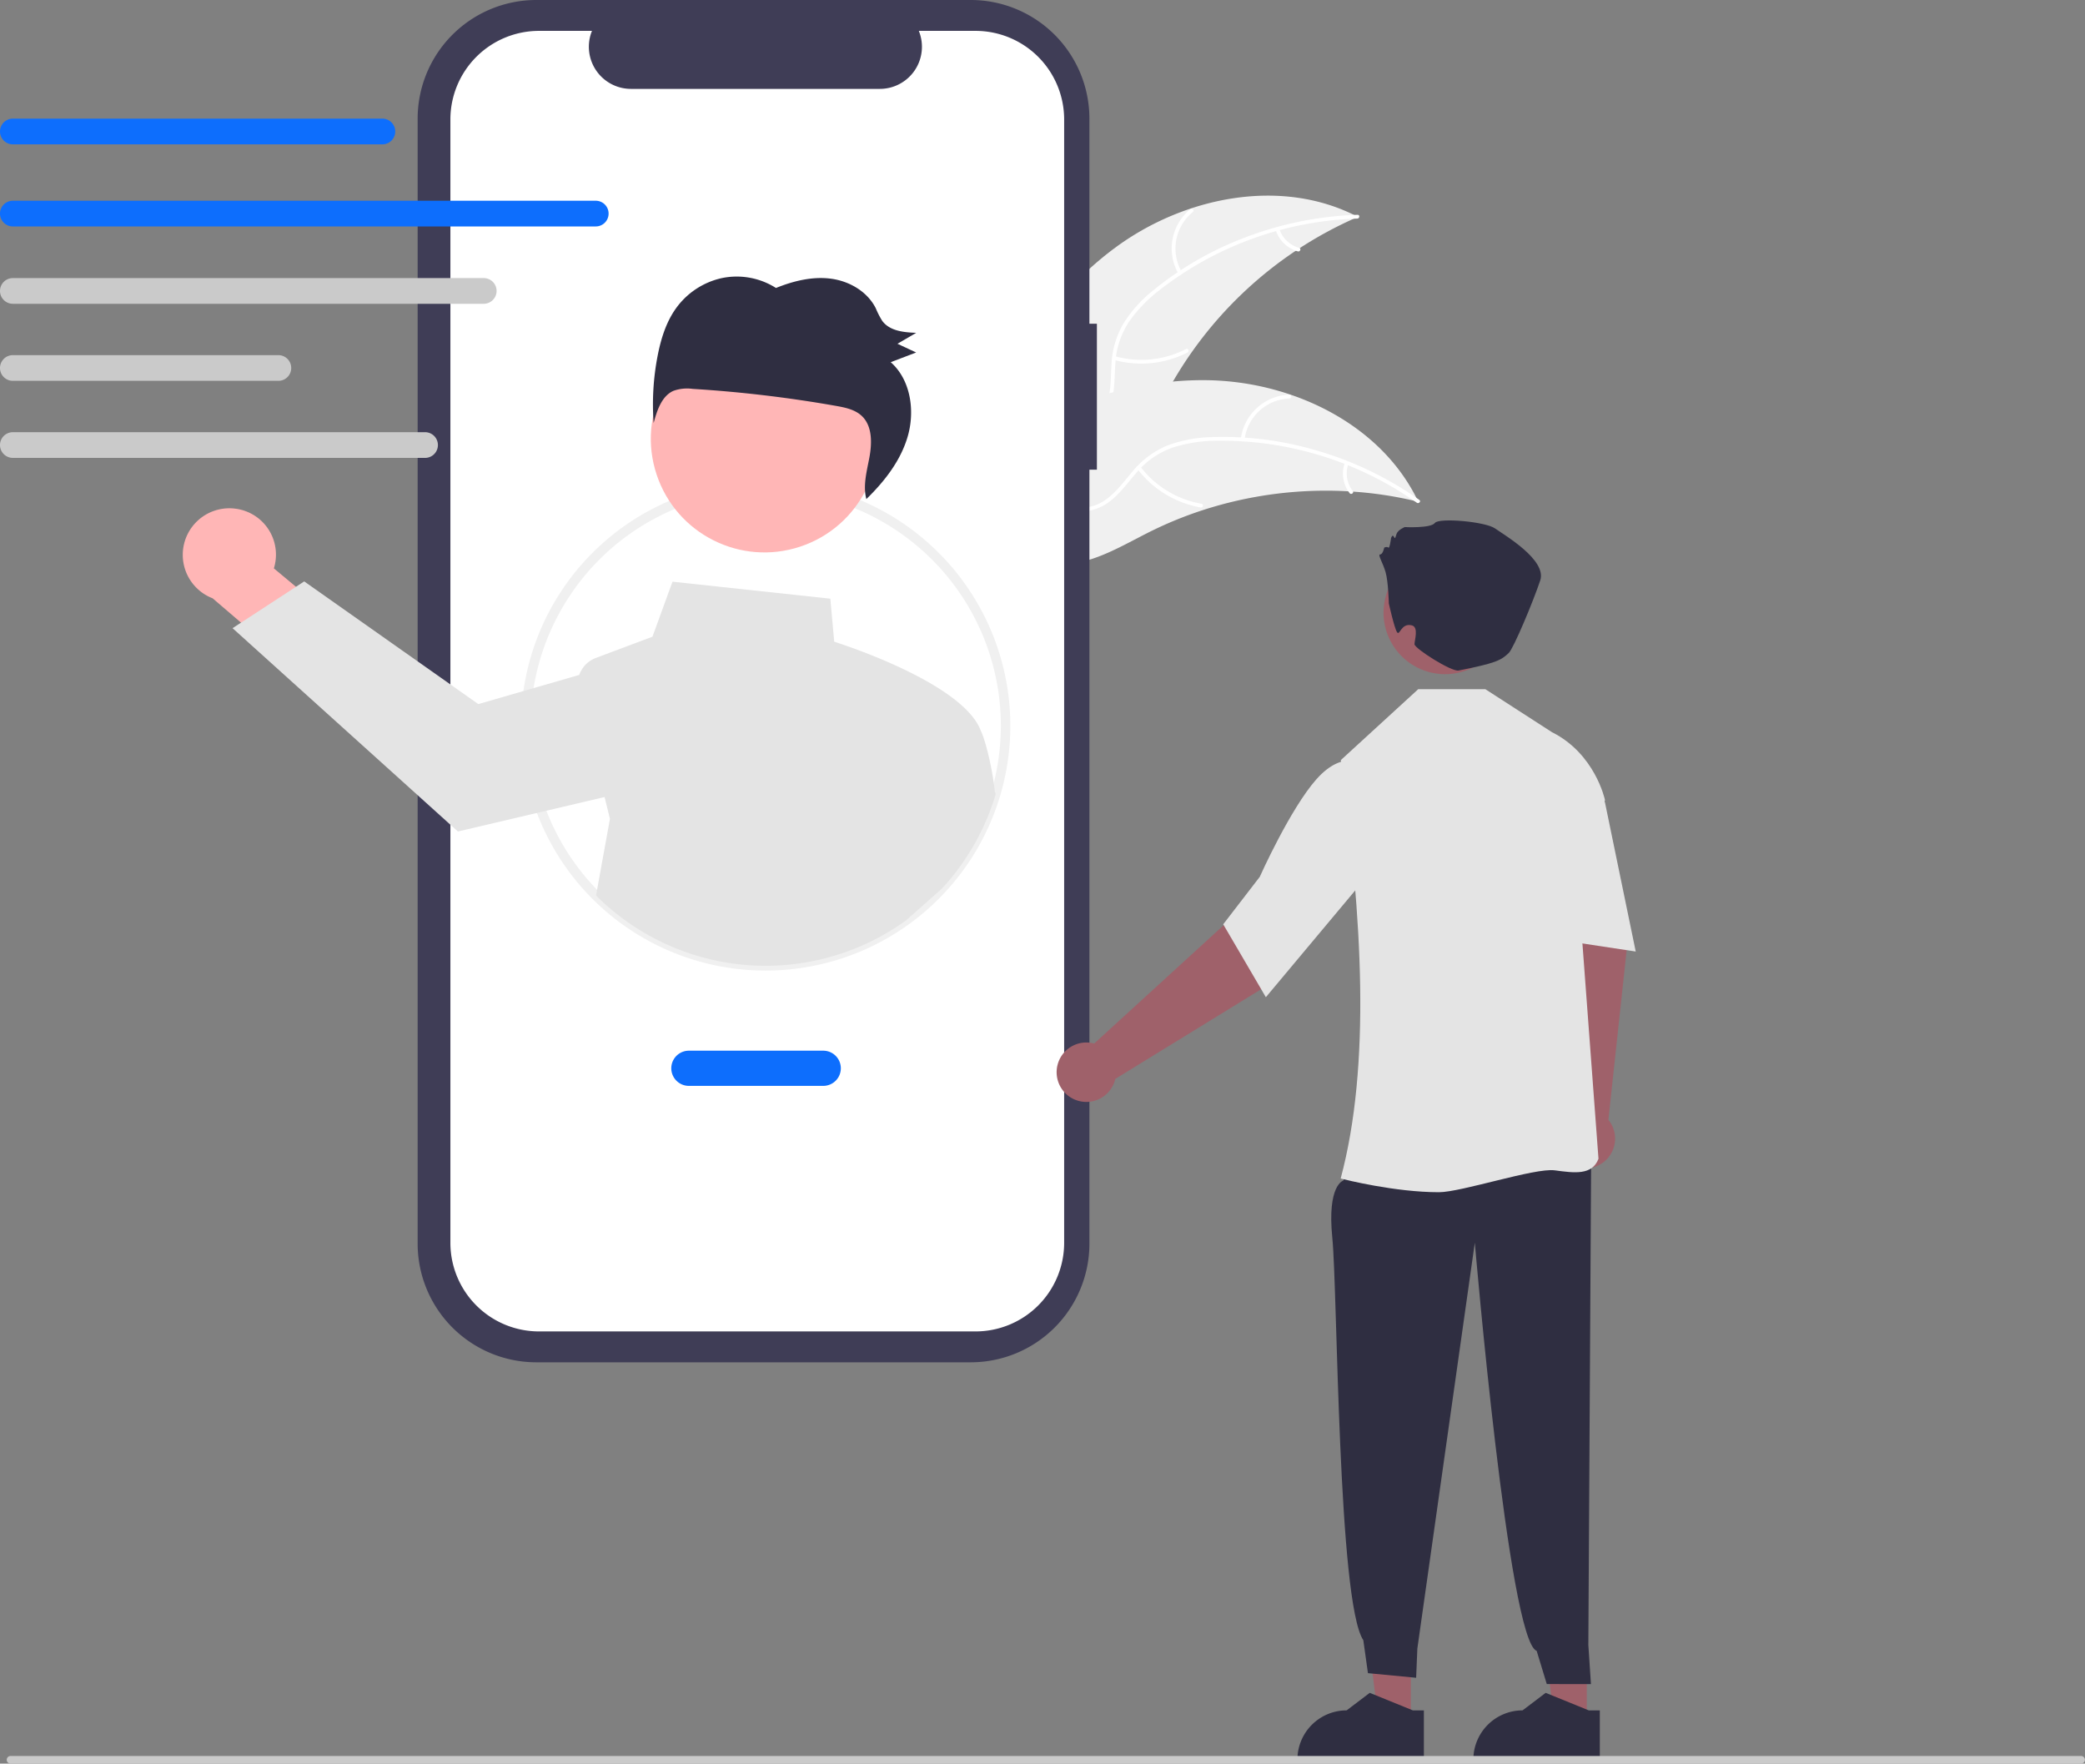 <svg xmlns="http://www.w3.org/2000/svg" data-name="Layer 1" width="651.813" height="551.31" viewBox="0 0 651.813 551.31" xmlns:xlink="http://www.w3.org/1999/xlink"><rect x="0" y="0" width="651.813" height="551.31" fill="#808080" stroke="none"/><path d="M622.711,251.781c21.623-15.974,52.067-22.097,75.887-9.635A123.863,123.863,0,0,0,636.96,300.735c-4.972,10.119-9.449,21.892-19.708,26.569-6.383,2.91-13.917,2.348-20.528-.002-6.61-2.35-12.49-6.342-18.288-10.292l-1.739-.209C587.016,291.976,601.087,267.755,622.711,251.781Z" transform="translate(-274.094 -174.345)" fill="#f0f0f0"/><path d="M698.406,242.676a105.87,105.87,0,0,0-61.321,21.969,45.591,45.591,0,0,0-9.99,10.21,26.149,26.149,0,0,0-4.311,13.069c-.315,4.343-.135,8.823-1.5,13.014a16.011,16.011,0,0,1-8.936,9.571c-5.125,2.317-10.778,2.653-16.316,2.791-6.15.152-12.54.213-18.133,3.109-.678.351-1.182-.721-.506-1.071,9.731-5.038,21.102-1.751,31.329-4.749,4.772-1.399,9.152-4.245,11.068-9.006,1.676-4.164,1.493-8.783,1.774-13.183a27.903,27.903,0,0,1,3.739-12.936,42.148,42.148,0,0,1,9.561-10.556,102.713,102.713,0,0,1,27.793-16.065,107.747,107.747,0,0,1,35.853-7.345c.76-.024.651,1.157-.104,1.18Z" transform="translate(-274.094 -174.345)" fill="#fff"/><path d="M642.503,259.937a15.884,15.884,0,0,1,3.732-20.227c.592-.48,1.366.418.773.899a14.708,14.708,0,0,0-3.433,18.822c.383.659-.691,1.161-1.071.506Z" transform="translate(-274.094 -174.345)" fill="#fff"/><path d="M622.654,285.702a30.615,30.615,0,0,0,22.199-2.237c.679-.348,1.184.723.506,1.071a31.844,31.844,0,0,1-23.105,2.281c-.735-.208-.331-1.322.4-1.115Z" transform="translate(-274.094 -174.345)" fill="#fff"/><path d="M674.046,245.936a8.991,8.991,0,0,0,6.183,5.878c.737.198.333,1.312-.4,1.115a10.075,10.075,0,0,1-6.855-6.488.612.612,0,0,1,.283-.789.595.595,0,0,1,.789.283Z" transform="translate(-274.094 -174.345)" fill="#fff"/><path d="M717.485,331.188c-.464-.111-.928-.222-1.399-.326a118.407,118.407,0,0,0-18.997-2.831c-.494-.041-.996-.075-1.49-.102a124.827,124.827,0,0,0-45.575,5.914,121.222,121.222,0,0,0-17.027,7.022c-7.581,3.825-15.497,8.575-23.658,9.64a20.796,20.796,0,0,1-2.566.203L576.577,318.938c-.032-.107-.072-.207-.105-.314l-1.264-1.213c.273-.163.56-.325.833-.488.158-.095.323-.183.481-.278.107-.061.215-.122.309-.183.036-.02.072-.041.1-.054.094-.061.187-.108.273-.163q2.401-1.371,4.829-2.714c.007-.007.007-.007.021-.007,12.353-6.787,25.382-12.603,38.878-16.256.406-.11.819-.227,1.239-.322a115.673,115.673,0,0,1,18.582-3.326,102.262,102.262,0,0,1,10.338-.43,85.037,85.037,0,0,1,26.214,4.444c16.846,5.677,31.689,16.679,39.587,32.349C717.095,330.385,717.29,330.78,717.485,331.188Z" transform="translate(-274.094 -174.345)" fill="#f0f0f0"/><path d="M717.014,331.499a105.87,105.87,0,0,0-62.188-19.378,45.591,45.591,0,0,0-14.124,2.137,26.148,26.148,0,0,0-11.311,7.839c-2.867,3.278-5.419,6.963-9.033,9.488a16.011,16.011,0,0,1-12.897,2.262c-5.487-1.236-10.203-4.37-14.708-7.596-5.002-3.581-10.141-7.38-16.35-8.435-.752-.128-.51-1.288.241-1.16,10.803,1.836,17.903,11.307,27.874,15.07,4.653,1.756,9.863,2.121,14.259-.527,3.845-2.316,6.48-6.114,9.354-9.458a27.903,27.903,0,0,1,10.774-8.077,42.148,42.148,0,0,1,13.989-2.672,102.712,102.712,0,0,1,31.864,3.906,107.747,107.747,0,0,1,33.049,15.721c.621.439-.177,1.316-.794.88Z" transform="translate(-274.094 -174.345)" fill="#fff"/><path d="M661.986,311.623a15.884,15.884,0,0,1,15.157-13.903c.762-.026.839,1.156.076,1.183a14.708,14.708,0,0,0-14.073,12.962c-.091.757-1.25.511-1.16-.241Z" transform="translate(-274.094 -174.345)" fill="#fff"/><path d="M630.625,320.244a30.615,30.615,0,0,0,19.071,11.579c.752.131.51,1.29-.241,1.16a31.844,31.844,0,0,1-19.821-12.09c-.462-.608.531-1.255.991-.65Z" transform="translate(-274.094 -174.345)" fill="#fff"/><path d="M695.6,319.436a8.991,8.991,0,0,0,1.398,8.416c.469.602-.525,1.248-.991.65a10.075,10.075,0,0,1-1.567-9.307.612.612,0,0,1,.701-.459.595.595,0,0,1,.459.701Z" transform="translate(-274.094 -174.345)" fill="#fff"/><path d="M617.005,275.545h-2.34V211.445a37.1,37.1,0,0,0-37.1-37.1H441.759a37.1,37.1,0,0,0-37.1,37.1V563.106a37.1,37.1,0,0,0,37.1,37.1H577.566a37.1,37.1,0,0,0,37.1-37.1V321.173h2.34Z" transform="translate(-274.094 -174.345)" fill="#3f3d56"/><path d="M579.063,183.997h-17.727a13.163,13.163,0,0,1-12.187,18.134H471.347a13.163,13.163,0,0,1-12.187-18.134H442.602a27.706,27.706,0,0,0-27.706,27.706V562.848a27.706,27.706,0,0,0,27.706,27.706H579.063a27.706,27.706,0,0,0,27.706-27.706h0v-351.146A27.706,27.706,0,0,0,579.063,183.997Z" transform="translate(-274.094 -174.345)" fill="#fff"/><path d="M513.454,477.753a76.429,76.429,0,0,1-76.5-76.5,76.39,76.39,0,0,1,41.758-68.166,76.657,76.657,0,0,1,59.407-4.264,76.51,76.51,0,0,1-24.665,148.93Zm0-150a72.689,72.689,0,0,0-33.378,8.006,73.502,73.502,0,1,0,76.428,125.06,72.847,72.847,0,0,0,10.957-9.722,73.474,73.474,0,0,0-54.007-123.344Z" transform="translate(-274.094 -174.345)" fill="#f0f0f0"/><path d="M347.69,333.361a14.476,14.476,0,0,1,12.023,18.659l25.417,21.172L376.032,391.776l-35.474-30.403a14.554,14.554,0,0,1,7.133-28.012Z" transform="translate(-274.094 -174.345)" fill="#ffb6b6"/><path d="M585.075,421.653c-.51-5.48-2.617-15.33-4.405-18.973-5.497-14.388-41.015-26.213-45.785-27.737l-1.21-13.45-49.35-5.31-6.26,17.2-17.7,6.64a8.693,8.693,0,0,0-5.18,5.31h0l-15.88,4.59-15.67,4.53-54.44-38.36-2.57,1.68-17.18,11.21-2.65,1.73,70.45,63.56,26.17-6.14,19.68-4.63,1.68,6.82-4.35,23.96a74.977,74.977,0,0,0,96.96,7.75l11.18-9.92a74.889,74.889,0,0,0,16.81-29.53Z" transform="translate(-274.094 -174.345)" fill="#e4e4e4"/><circle cx="513.338" cy="311.449" r="35.532" transform="matrix(0.949, -0.314, 0.314, 0.949, -345.97, 2.789)" fill="#ffb6b6"/><path d="M485.271,270.943a23.983,23.983,0,0,1,14.522-9.673,22.897,22.897,0,0,1,16.885,3.097c5.452-2.196,11.33-3.653,17.106-2.913s11.436,3.967,14.108,9.281a25.374,25.374,0,0,0,2.038,3.959c2.355,3.141,6.73,3.549,10.594,3.699q-2.93,1.709-5.862,3.418,2.921,1.361,5.842,2.722-3.976,1.518-7.951,3.035c6.168,5.422,7.661,15.072,5.325,23.163-2.211,7.66-7.281,14.108-12.942,19.628-1.105-4.119.111-8.585.92-12.85.854-4.506.991-9.775-2.164-12.956-2.128-2.146-5.25-2.794-8.194-3.315a397.688,397.688,0,0,0-44.886-5.33,12.7,12.7,0,0,0-5.983.611c-3.663,1.628-5.134,6.098-6.196,10.061a79.775,79.775,0,0,1,1.208-20.802C480.644,280.537,482.226,275.289,485.271,270.943Z" transform="translate(-274.094 -174.345)" fill="#2f2e41"/><path d="M531.454,513.795h-42a5.5,5.5,0,0,1,0-11h42a5.5,5.5,0,0,1,0,11Z" transform="translate(-274.094 -174.345)" fill="#0d6efd"/><path d="M393.636,219.47H278.111a4.018,4.018,0,0,1,0-8.036H393.636a4.018,4.018,0,0,1,0,8.036Z" transform="translate(-274.094 -174.345)" fill="#0d6efd"/><path d="M460.336,245.133H278.111a4.018,4.018,0,0,1,0-8.036H460.336a4.018,4.018,0,1,1,0,8.036Z" transform="translate(-274.094 -174.345)" fill="#0d6efd"/><path d="M425.318,269.31h-147.207a4.018,4.018,0,1,1,0-8.036h147.207a4.018,4.018,0,1,1,0,8.036Z" transform="translate(-274.094 -174.345)" fill="#cacaca"/><path d="M361.12,293.399h-83.009a4.018,4.018,0,1,1,0-8.036h83.009a4.018,4.018,0,1,1,0,8.036Z" transform="translate(-274.094 -174.345)" fill="#cacaca"/><path d="M406.976,317.485h-128.865a4.018,4.018,0,0,1,0-8.036h128.865a4.018,4.018,0,0,1,0,8.036Z" transform="translate(-274.094 -174.345)" fill="#cacaca"/><polygon points="496.06 536.227 485.706 536.226 480.78 496.288 496.062 496.289 496.06 536.227" fill="#9f616a"/><path d="M774.227,724.901l-39.531-.001v-.5a15.387,15.387,0,0,1,15.386-15.386h.001l7.221-5.478,13.472,5.479,3.451 0Z" transform="translate(-274.094 -174.345)" fill="#2f2e41"/><path d="M764.121,522.871,759.554,467.192l-3.587-20.899,20.086-4.436,6.665,28.611-5.807,53.947a9.29,9.29,0,1,1-12.79-1.545Z" transform="translate(-274.094 -174.345)" fill="#9f616a"/><polygon points="441.06 536.227 430.706 536.226 425.78 496.288 441.062 496.289 441.06 536.227" fill="#9f616a"/><path d="M698.583,535.494l-4.59,7.94s-5.044,1.378-3.395,17.819,1.719,113.85,9.698,125.836l1.444,10.293,15.067,1.44.38-9.133,17.965-126.884s10.581,124.56,19.334,127.608l3.161,10.378,13.808.006-.815-12.229.89-154.359Z" transform="translate(-274.094 -174.345)" fill="#2f2e41"/><path d="M693.537,542.829l-.317-.082c9.474-35.436,6.741-81.323.052-130.597l0-.204,24.183-22.151h21l20.818,13.435c13.459,6.729,16.517,20.979,16.546,21.123l.021.101-8.246,28.784,6.212,83.243.007.097-.035.09c-2.011,5.098-7.398,4.372-13.636,3.531-6.227-.84-29.176,6.838-36.213,6.838C710.177,547.037,694.519,543.081,693.537,542.829Z" transform="translate(-274.094 -174.345)" fill="#e4e4e4"/><path d="M754.913,414.449l9.021-3.925,11.886,14.573,9.634,46.698-33-5Z" transform="translate(-274.094 -174.345)" fill="#e4e4e4"/><path d="M616.154,500.56l41.241-37.686,14.333-15.627L687.528,460.419,668.978,483.2,622.758,511.621a9.29,9.29,0,1,1-6.605-11.061Z" transform="translate(-274.094 -174.345)" fill="#9f616a"/><path d="M656.497,463.285l11.422-14.833c.095-.213,9.571-21.39,17.786-30.591,8.426-9.439,15.06-4.612,15.126-4.56l.165.124.458,34.857-31.628,37.792Z" transform="translate(-274.094 -174.345)" fill="#e4e4e4"/><circle cx="725.872" cy="365.847" r="19.251" transform="translate(-25.617 849.399) rotate(-80.783)" fill="#9f616a"/><path d="M708.272,362.99s-.154-6.768-1.01-9.762-2.567-5.561-1.711-5.561,1.283-2.139,1.283-2.139.856-.428,1.283,0,.856-2.995.856-2.995.428-1.283.856-.428.428.428.856-.856,2.567-2.139,2.567-2.139,8.128.428,9.411-1.283,15.828-.428,18.823,1.711,16.256,9.839,14.117,16.256-8.296,21.192-9.839,22.673c-2.44,2.342-4.129,3.187-15.674,5.484-2.259.45-13.792-6.926-13.792-8.209s1.39-5.353-.845-5.912c-3.378-.845-3.758,3.426-4.614,2.143S708.272,362.99,708.272,362.99Z" transform="translate(-274.094 -174.345)" fill="#2f2e41"/><path d="M719.227,724.901l-39.531-.001v-.5a15.387,15.387,0,0,1,15.386-15.386h.001l7.221-5.478,13.472,5.479,3.451 0Z" transform="translate(-274.094 -174.345)" fill="#2f2e41"/><path d="M924.716,725.655h-647.294a1.191,1.191,0,1,1,0-2.381h647.294a1.191,1.191,0,0,1,0,2.381Z" transform="translate(-274.094 -174.345)" fill="#cacaca"/></svg>